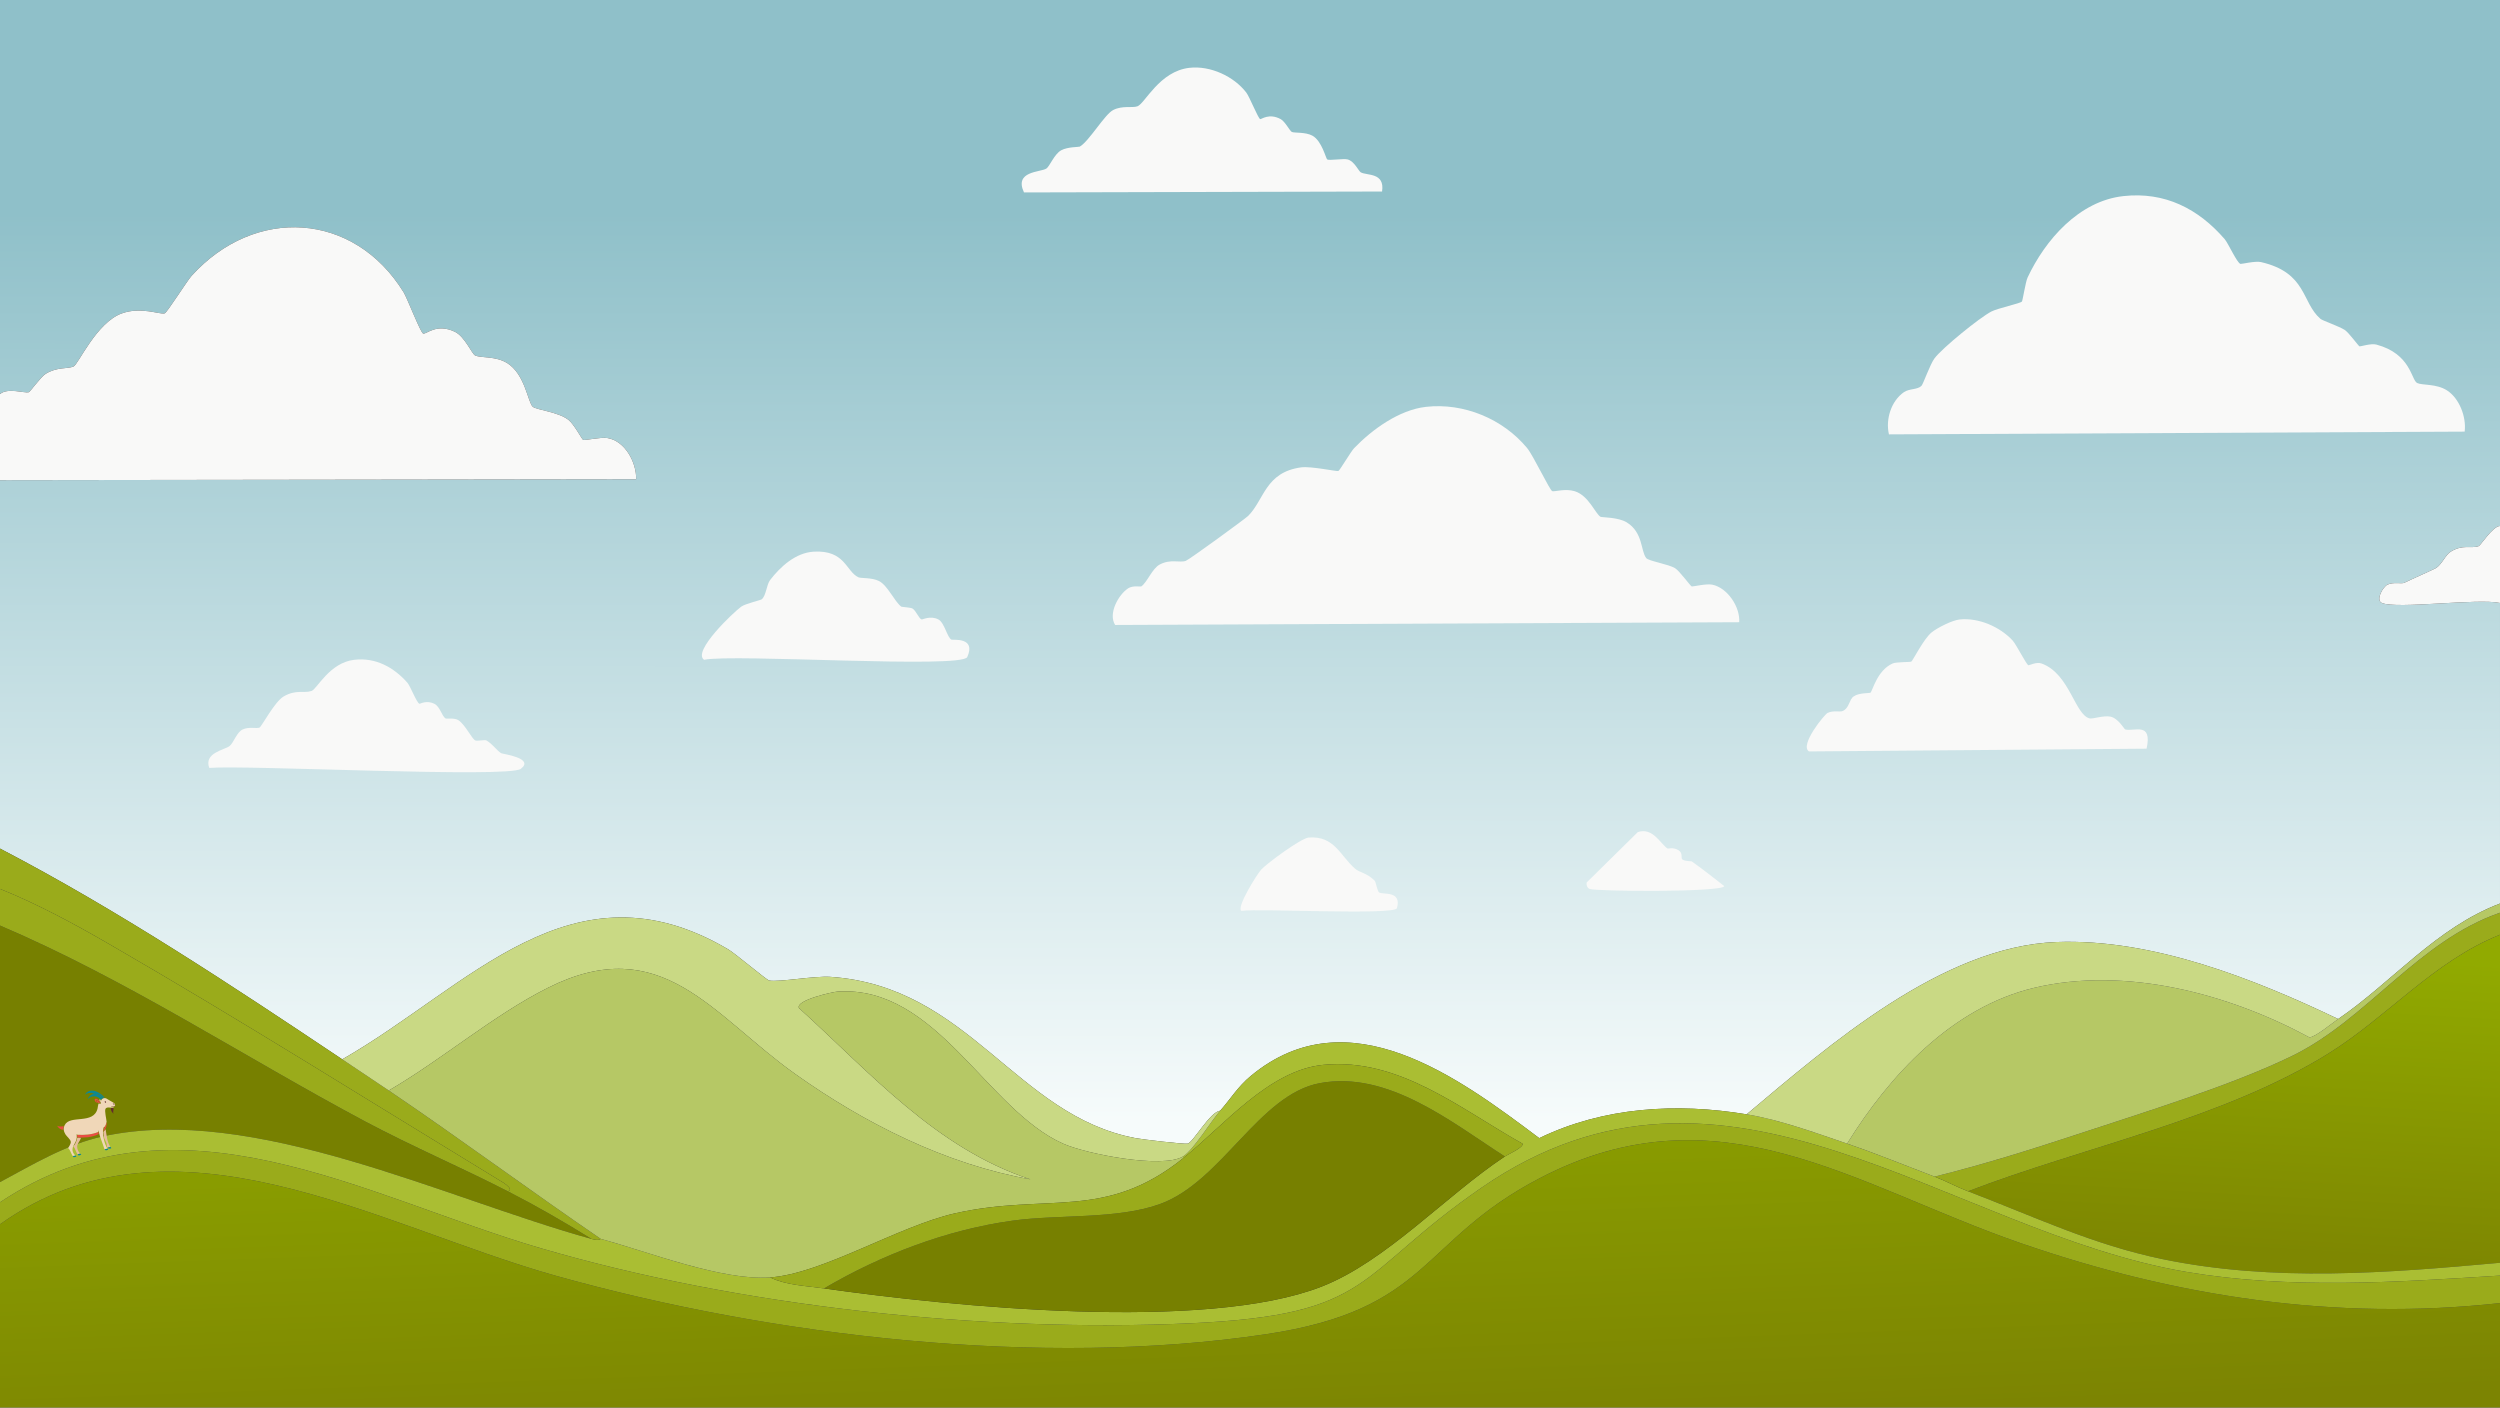 <?xml version="1.0" encoding="UTF-8"?>
<svg id="uuid-31317367-d7b5-4df7-9a44-bf03e114e225" data-name="Layer 1" xmlns="http://www.w3.org/2000/svg" xmlns:xlink="http://www.w3.org/1999/xlink" viewBox="0 0 1920 1081"><rect x="0" y="0" width="1920" height="1081" fill="#333333" stroke="none"/>
  <defs>
    <linearGradient id="uuid-870e59b5-b6ab-4e7c-93c7-e6b3c97229e3" x1="960.105" y1="8.734" x2="959.841" y2="860.308" gradientUnits="userSpaceOnUse">
      <stop offset=".182" stop-color="#8fc0c9"/>
      <stop offset="1" stop-color="#f6fbfb"/>
    </linearGradient>
    <linearGradient id="uuid-39fe98aa-fac9-433c-adc7-75dbc7475329" x1="954.105" y1="879.387" x2="962.146" y2="1099.682" gradientUnits="userSpaceOnUse">
      <stop offset="0" stop-color="#899c00"/>
      <stop offset="1" stop-color="#7c8402"/>
    </linearGradient>
    <linearGradient id="uuid-0dbf5e70-957b-4e9d-a729-9a929d41db69" x1="1727.777" y1="729.186" x2="1714.728" y2="959.785" gradientUnits="userSpaceOnUse">
      <stop offset="0" stop-color="#91aa00"/>
      <stop offset="1" stop-color="#7e8701"/>
    </linearGradient>
  </defs>
  <g id="uuid-14618a45-f405-4f78-8076-22356dde83c2" data-name="Generative Object">
    <g id="uuid-d2a86924-2342-49ec-8add-adb98cb0d0e2" data-name="Background">
      <path d="M0,302.624V0h1920v403.967c-5.516.026-14.866,14.945-16.429,15.483-5.82,2.005-12.161-1.572-21.429,4.223-4.242,2.652-6.856,9.977-11.429,12.668-1.966,1.157-19.014,8.632-24.286,11.26-1.882.939-8.318-.802-12.857,1.408-3.617,1.76-9.283,11.929-4.286,14.076,11.465,4.926,73.912-3.734,90.714,0v230.839c-49.212,18.689-82.711,60.234-124.286,88.676-64.692-30.975-143.099-61.942-216.429-59.117-87.645,3.376-174.328,78.94-237.857,132.31-53.824-8.946-109.84-5.659-159.286,18.298-62.075-46.621-146.717-109.649-221.429-47.857-10.106,8.359-15.465,17.537-23.571,26.743-7.909.919-20.808,24.425-25,25.336-2.714.59-34.814-3.247-40-4.223-91.866-17.282-127.829-116.536-234.286-123.865-12.543-.864-39.703,4.247-47.143,2.815-1.949-.375-26.037-20.747-31.429-23.928-119.997-70.806-199.067,28.792-296.429,84.453-85.348-57.02-171.627-114.323-262.857-161.868v-282.918l488.571-.704c.265-12.713-8.335-29.454-22.143-31.67-5.075-.815-16.927,1.964-18.571,1.408-.919-.311-6.932-12.068-11.429-15.483-7.809-5.932-23.931-7.467-27.143-9.853-3.823-2.84-5.888-25.274-20-33.781-8.702-5.246-19.666-3.679-24.286-5.63-2.57-1.085-8.064-14.691-15.714-18.298-14.158-6.676-21.637,2.057-24.286,1.408-1.978-.485-12.276-27.252-15-31.67-38.177-61.928-114.192-66.419-162.857-12.668-3.516,3.883-18.962,28.477-20.714,28.855-4.275.922-18.024-5.308-32.857,0-19.519,6.985-33.464,39.306-37.143,40.819-4.721,1.942-12.598.155-21.429,5.63-3.568,2.213-11.936,13.807-12.857,14.076-3.355.977-16.002-3.703-22.143,1.408Z" style="fill: url(#uuid-870e59b5-b6ab-4e7c-93c7-e6b3c97229e3);"/>
      <path d="M913.571,52.079c16.056-1.787,34.018,6.556,43.571,19.002,2.583,3.365,9.175,20.051,10.714,20.41.923.215,6.775-4.82,15.714,0,3.362,1.813,7.009,9.113,8.571,9.853,1.909.904,10.357-.064,15.714,2.815,7.418,3.986,10.446,17.776,11.429,18.298,1.929,1.026,12.33-.879,15.714,0,5.117,1.329,8.413,8.9,10,9.853,4.587,2.754,18.683-.177,16.429,14.779l-275,.704c-7.766-16.497,12.448-15.41,17.143-18.298,2.536-1.56,6.133-11.219,11.429-14.076,5.034-2.715,13.652-2.446,14.286-2.815,7.22-4.204,19.215-24.935,25.714-28.151,7.255-3.59,14.571-1.369,18.571-2.815,5.768-2.085,16.823-26.979,40-29.559Z" style="fill: #f9f9f8;"/>
      <path d="M1005,643.251c19.82-1.576,24.183,13.876,35.714,23.928,3.448,3.005,8.841,3.063,15,9.149,1.099,1.086,1.914,8.158,3.571,9.149,2.9,1.734,17.389-1.633,13.571,11.964-1.59,5.665-106.824.063-119.286,2.111-4.713-1.824,11.929-28.344,15-31.67,4.556-4.934,30.685-24.175,36.429-24.632Z" style="fill: #f9f9f8;"/>
      <path d="M1257.857,639.029c11.586-3.828,17.386,9.146,22.857,12.668.364.234,4.44-1.368,8.571,1.408,3.531,2.372,1.279,5.97,2.857,7.038,2.064,1.397,6.849,1.196,7.143,1.408,8.381,6.017,16.889,12.636,25,19.002-1.756,4.801-98.821,4.145-103.571,2.111-1.786-.764-2.542-3.075-2.143-4.926l39.286-38.708Z" style="fill: #f9f9f8;"/>
    </g>
    <g>
      <g>
        <g>
          <path d="M1095,312.477c29.227-3.347,59.365,9.316,77.857,31.67,4.736,5.725,17.425,32.552,19.286,33.077,1.899.536,9.93-2.184,17.143,0,10.922,3.308,16.109,17.721,20,19.706.908.463,13.536.261,20,4.223,12.668,7.764,10.672,21.86,15,27.447,1.742,2.249,17.253,4.737,22.143,7.742,3.5,2.15,11.84,13.826,12.857,14.076.766.188,11.179-2.334,15.714-1.408,11.634,2.378,21.516,17.024,20.714,28.855l-479.286,2.111c-5.543-8.702,2.529-23.282,10-28.151,3.671-2.393,9.585-1.125,10-1.408,4.685-3.191,8.333-13.752,14.286-16.891,8.466-4.463,15.323-1.085,20-2.815,2.811-1.04,45.747-32.381,47.857-34.485,12.429-12.39,13.098-33.512,40.714-37.3,7.477-1.025,27.203,3.243,28.571,2.815,1.029-.322,9.575-14.929,12.143-17.594,13.802-14.322,34.505-29.323,55-31.67Z" style="fill: #f9f9f8;"/>
          <g>
            <path d="M1920,463.085c-16.802-3.734-79.249,4.926-90.714,0-4.997-2.147.669-12.315,4.286-14.076,4.539-2.209,10.975-.469,12.857-1.408,5.272-2.628,22.32-10.104,24.286-11.26,4.573-2.691,7.187-10.016,11.429-12.668,9.267-5.794,15.609-2.218,21.429-4.223,1.563-.538,10.913-15.457,16.429-15.483v59.117Z" style="fill: #f9f9f8;"/>
            <path d="M1630.714,150.608c31.934-3.54,57.737,9.78,77.857,33.077,2.688,3.112,9.473,18.33,12.143,19.002.764.192,11.347-2.418,15.714-1.408,35.448,8.202,31.016,30.942,45.714,43.634,1.418,1.225,14.37,5.732,18.571,8.445,3.306,2.136,10.597,12.453,11.429,12.668.626.162,8.879-2.465,12.857-1.408,26.776,7.117,26.755,27.355,31.429,29.559,3.892,1.835,14.733.423,22.857,5.63,9.551,6.123,15.005,20.536,13.571,31.67l-442.143,2.111c-2.701-11.423,1.629-25.538,11.429-32.374,4.207-2.935,10.463-1.775,13.571-4.926,1.3-1.317,6.644-16.682,10-21.113,6.136-8.101,34.4-31.045,43.571-35.893,4.852-2.565,22.492-6.263,23.571-7.742.557-.762,2.809-15.139,4.286-18.298,13.489-28.859,39.405-58.848,73.571-62.636Z" style="fill: #f9f9f8;"/>
            <path d="M1505,475.753c14.501-1.51,30.978,5.593,40.714,16.187,2.9,3.155,10.542,18.576,12.143,19.002.488.13,6.161-2.786,10-1.408,21.741,7.804,25.623,39.726,37.143,42.227,2.18.473,10.601-2.41,15.714-1.408,6.129,1.201,10.7,9.643,11.429,9.853,6.687,1.927,21.066-6.331,16.429,14.779l-259.286,2.111c-7.407-4.799,11.937-28.419,14.286-29.559,4.413-2.142,9.441-.563,11.429-1.408,5.465-2.323,4.926-8.656,8.571-11.26,4.041-2.887,12.296-2.458,12.857-2.815,1.682-1.071,4.958-17.148,17.143-22.521,2.813-1.241,13.416-.938,14.286-1.408,1.217-.656,9.517-17.609,15.714-22.521,4.586-3.635,15.809-9.268,21.429-9.853Z" style="fill: #f9f9f8;"/>
          </g>
        </g>
        <g>
          <g>
            <path d="M0,368.779v-66.155c6.141-5.11,18.788-.431,22.143-1.408.922-.268,9.289-11.863,12.857-14.076,8.83-5.475,16.708-3.688,21.429-5.63,3.678-1.513,17.624-33.834,37.143-40.819,14.833-5.308,28.582.922,32.857,0,1.752-.378,17.199-24.972,20.714-28.855,48.665-53.751,124.68-49.26,162.857,12.668,2.724,4.418,13.022,31.185,15,31.67,2.649.649,10.128-8.084,24.286-1.408,7.65,3.607,13.145,17.213,15.714,18.298,4.62,1.951,15.583.384,24.286,5.63,14.112,8.508,16.177,30.942,20,33.781,3.212,2.385,19.334,3.921,27.143,9.853,4.496,3.415,10.51,15.172,11.429,15.483,1.644.556,13.496-2.222,18.571-1.408,13.808,2.216,22.408,18.957,22.143,31.67l-488.571.704Z" style="fill: #f9f9f8;"/>
            <path d="M272.143,506.719c16.351-1.884,30.244,5.724,40.714,17.594,2.345,2.659,7.166,15.541,9.286,16.187.546.166,5.294-3.011,11.429,0,4.396,2.157,5.677,9.311,8.571,11.26.717.483,6.902-.684,10,1.408,5.285,3.569,10.191,14.22,12.857,15.483,1.516.718,7.316-.719,8.571,0,4.77,2.73,8.344,8.203,11.429,9.853,1.062.568,25.787,3.72,15,11.964-9.454,7.225-211.407-3.079-239.286-.704-4.347-11.748,12.097-13.835,15.714-16.891,3.144-2.656,5.36-10.561,10-12.668,4.919-2.233,10.614-.459,12.857-1.408,1.636-.692,11.662-19.941,18.571-23.928,9.671-5.581,15.545-2.193,21.429-4.223,4.258-1.469,13.704-21.722,32.857-23.928Z" style="fill: #f9f9f8;"/>
          </g>
          <path d="M625,423.673c24.156-1.34,24.593,15.114,34.286,19.706,1.773.84,10.332.124,15.714,2.815,6.702,3.35,11.745,15.459,17.143,19.706.34.267,7.193.618,8.571,1.408,2.859,1.637,4.891,7.784,7.143,8.445.616.181,6.713-3.197,12.857,0,4.64,2.414,6.738,13.899,10,15.483,1.078.523,19.157-2.202,12.143,13.372-4.1,9.103-179.733-2.593-202.143,2.111-9.217-6.429,22.598-36.484,28.571-40.819,3.18-2.308,14.787-4.891,15.714-5.63,3.386-2.698,3.69-11.209,6.429-14.779,7.83-10.208,19.59-21.041,33.571-21.817Z" style="fill: #f9f9f8;"/>
        </g>
      </g>
      <g>
        <path d="M1920,1000.77v80.23H0v-140.755c132.873-94.449,289.953,1.106,426.429,39.411,167.214,46.933,372.934,70.857,545.714,45.042,126.457-18.894,117.751-71.399,210-119.642,137.513-71.915,242.032,5.32,368.571,49.264,119.269,41.419,242.442,60.442,369.286,46.449Z" style="fill: url(#uuid-39fe98aa-fac9-433c-adc7-75dbc7475329);"/>
        <path d="M1920,969.803c-86.262,7.845-173.862,14.868-259.286-2.815-53.66-11.108-99.175-32.997-149.286-52.079,89.324-34.3,194.819-55.064,276.429-105.566,45.477-28.142,81.361-71.253,132.143-91.491v251.952Z" style="fill: url(#uuid-0dbf5e70-957b-4e9d-a729-9a929d41db69);"/>
        <path d="M1920,979.656v21.113c-126.844,13.993-250.017-5.03-369.286-46.449-126.54-43.944-231.058-121.179-368.571-49.264-92.249,48.243-83.543,100.748-210,119.642-172.78,25.815-378.5,1.892-545.714-45.042-136.475-38.306-293.555-133.86-426.429-39.411v-16.891c136.158-90.857,279.759-4.453,415,35.189,153.219,44.911,339.96,65.116,500,57.71,141.145-6.532,125.056-36.73,222.857-104.159,188.213-129.762,357.25,33.462,541.429,64.747,79.44,13.494,160.763,7.88,240.714,2.815Z" style="fill: #9aab1b;"/>
        <path d="M390,914.909c21.859,11.194,43.427,23.67,64.286,36.596-112.319-30.889-259.573-103.838-375-78.823-28.578,6.193-53.937,21.626-79.286,35.189v-197.057c97.763,41.703,187.097,100.769,280.714,150.608,35.761,19.038,73.294,35.054,109.286,53.487Z" style="fill: #778000;"/>
        <path d="M1341.429,855.792c25.759,4.282,52.488,14.105,77.143,22.521,22.42,7.653,45.01,16.903,67.143,25.336,8.675,3.305,16.824,7.875,25.714,11.26,50.111,19.083,95.625,40.971,149.286,52.079,85.423,17.683,173.023,10.66,259.286,2.815v9.853c-79.951,5.065-161.275,10.679-240.714-2.815-184.178-31.285-353.216-194.51-541.429-64.747-97.801,67.429-81.712,97.627-222.857,104.159-160.04,7.406-346.781-12.798-500-57.71-135.241-39.642-278.842-126.046-415-35.189v-15.483c25.349-13.563,50.708-28.995,79.286-35.189,115.427-25.015,262.681,47.934,375,78.823,6.153,1.692,6.798-.093,7.143,0,35.977,9.67,92.895,32.233,130,29.559,11.994,5.954,27.915,6.516,41.429,8.445,97.603,13.938,292.707,33.525,382.143-1.408,49.481-19.327,95.148-69.708,140.714-99.936,2.213-1.468,14.851-7.062,13.571-9.853-47.196-26.27-94.656-66.155-152.857-60.525-41.968,4.06-76.671,46.773-107.857,71.785v-1.408c7.893-4.816,21.595-27.265,28.571-35.189,8.106-9.206,13.465-18.385,23.571-26.743,74.712-61.792,159.354,1.236,221.429,47.857,49.446-23.957,105.462-27.245,159.286-18.298Z" style="fill: #aabe33;"/>
        <path d="M262.857,813.565c11.864,7.926,23.903,15.93,35.714,23.928,54.826,37.126,108.195,76.633,162.857,114.012-.345-.093-.99,1.692-7.143,0-20.858-12.926-42.427-25.402-64.286-36.596,5.861-1.644-5.973-8.168-6.429-8.445-99.488-60.572-199.218-123.338-300-181.574-26.841-15.51-54.7-30.588-83.571-42.227v-30.966c91.23,47.545,177.509,104.849,262.857,161.868Z" style="fill: #9aab1b;"/>
        <path d="M390,914.909c-35.992-18.433-73.525-34.449-109.286-53.487-93.617-49.84-182.951-108.905-280.714-150.608v-28.151c28.871,11.638,56.73,26.716,83.571,42.227,100.782,58.236,200.512,121.002,300,181.574.456.277,12.289,6.801,6.429,8.445Z" style="fill: #9aab1b;"/>
        <path d="M1920,700.961v16.891c-50.782,20.237-86.666,63.349-132.143,91.491-81.61,50.503-187.105,71.266-276.429,105.566-8.89-3.386-17.04-7.955-25.714-11.26,36.897-9.129,73.249-20.474,109.286-32.374,50.432-16.653,119.1-37.708,165.714-60.525,57.282-28.038,96.577-88.235,159.286-109.789Z" style="fill: #9aab1b;"/>
        <g>
          <path d="M1920,700.961c-62.709,21.554-102.004,81.751-159.286,109.789-46.614,22.817-115.282,43.871-165.714,60.525-36.037,11.9-72.389,23.245-109.286,32.374-22.133-8.433-44.722-17.683-67.143-25.336,32.543-52.441,80.559-104.568,143.571-119.642,70.115-16.772,149.59,4.562,211.429,38.004,4.199.173,18.017-11.253,22.143-14.076,41.574-28.442,75.074-69.987,124.286-88.676v7.038Z" style="fill: #b6c865;"/>
          <path d="M1795.714,782.599c-4.126,2.823-17.944,14.249-22.143,14.076-61.839-33.442-141.313-54.776-211.429-38.004-63.013,15.073-111.029,67.201-143.571,119.642-24.655-8.416-51.384-18.239-77.143-22.521,63.53-53.37,150.212-128.934,237.857-132.31,73.33-2.825,151.737,28.142,216.429,59.117Z" style="fill: #c9d984;"/>
          <g>
            <path d="M937.143,852.977c-6.977,7.923-20.678,30.373-28.571,35.189-15.707,9.583-74.263-1.875-92.143-9.853-58.844-26.254-97.017-121.418-172.857-116.827-3.732.226-32.659,6.586-30,12.668,54.562,49.492,105.22,107.723,177.857,131.606-65.128-11.643-127.478-43.076-180.714-80.934-63.686-45.289-102.528-110.075-190-66.155-41.611,20.893-81.697,55.342-122.143,78.823-11.812-7.998-23.85-16.002-35.714-23.928,97.361-55.662,176.431-155.259,296.429-84.453,5.392,3.182,29.479,23.553,31.429,23.928,7.44,1.431,34.6-3.679,47.143-2.815,106.456,7.329,142.419,106.582,234.286,123.865,5.186.976,37.286,4.813,40,4.223,4.192-.911,17.091-24.417,25-25.336Z" style="fill: #c9d984;"/>
            <path d="M908.571,888.165v1.408c-60.098,48.2-104.321,26.357-175,42.227-43.618,9.793-101.632,46.344-142.143,49.264-37.105,2.675-94.023-19.888-130-29.559-54.662-37.379-108.031-76.886-162.857-114.012,40.446-23.481,80.532-57.93,122.143-78.823,87.472-43.92,126.314,20.866,190,66.155,53.236,37.858,115.586,69.292,180.714,80.934-72.637-23.883-123.295-82.114-177.857-131.606-2.659-6.082,26.268-12.442,30-12.668,75.84-4.591,114.013,90.573,172.857,116.827,17.88,7.977,76.436,19.436,92.143,9.853Z" style="fill: #b6c865;"/>
          </g>
          <path d="M1155.714,888.165c-45.566,30.229-91.233,80.609-140.714,99.936-89.436,34.933-284.54,15.346-382.143,1.408,44-25.816,94.047-45.067,145-52.079,35.072-4.827,80.17-.881,112.857-12.668,47.542-17.143,76.214-84.175,122.857-92.898,52.557-9.829,101.298,30.125,142.143,56.302Z" style="fill: #778000;"/>
          <path d="M1155.714,888.165c-40.845-26.177-89.586-66.131-142.143-56.302-46.643,8.723-75.315,75.755-122.857,92.898-32.687,11.787-77.785,7.841-112.857,12.668-50.953,7.012-101,26.264-145,52.079-13.513-1.93-29.435-2.492-41.429-8.445,40.511-2.92,98.525-39.471,142.143-49.264,70.679-15.869,114.902,5.974,175-42.227,31.187-25.012,65.889-67.725,107.857-71.785,58.202-5.63,105.661,34.255,152.857,60.525,1.28,2.791-11.358,8.384-13.571,9.853Z" style="fill: #9aab1b;"/>
        </g>
      </g>
    </g>
  </g>
  <g id="uuid-932ec231-f587-4016-95af-29e735d7cd1c" data-name="Generative Object">
    <g>
      <path d="M84.615,880.68c.041.064.095.078.116.141-.478-.032-1.455.45-1.894.511-.07.01-.199-.233-.434-.069-.492-1.031-.333-2.263-.684-3.404-.384-1.249-1.357-2.704-1.732-3.964-.179-.6-.754-4.18-.626-4.632.08-.286,1.641-1.553,1.743-2.11.761,4.387,1.07,9.7,3.513,13.527Z" style="fill: #e5bc9d;"/>
      <g>
        <path d="M68.559,837.911c4.356-1.382,9.039,1.962,11.743,5.096-1.054.652-1.514-.572-2.272-1.162-2.621-2.041-3.234-1.441-6.071-1.854-.388-.057-1.169-.533-1.73-.615-1.692-.246-3.412.242-4.727,1.318.132-1.27,1.903-2.417,3.057-2.783Z" style="fill: #0d8894;"/>
        <path d="M71.198,840.33c2.976-.887,6.059.747,7.988,2.929l-1.727,1.437c-2.413-3.256-7.219-3.864-9.916-.526.218-1.717,2.05-3.361,3.656-3.839Z" style="fill: #0d8894;"/>
      </g>
      <path d="M43.828,864.51c1.568,1.036,3.491.619,5.233.368-.444.874-.489,1.869-.491,2.832-2.01-.1-3.803-1.475-4.742-3.201Z" style="fill: #ea4d43;"/>
      <path d="M85.143,850.917c.638.137,1.248.07,1.856-.126.732,1.609-.793,3.261.374,4.814-1.284-1.282-2.523-2.743-2.23-4.689Z" style="fill: #642c2b;"/>
      <path d="M80.287,865.579c.282-.65.778-1.273,1.048-2.037.241-.684.323-1.4.534-2.088.232,2.884-.216,5.362-2.488,7.344.043-1.204.445-2.156.907-3.219Z" style="fill: #ea4d43;"/>
      <path d="M73.177,843.903c1.205-.568,3.809,1.817,4.032,3.026-.158.138-3.098-2.884-3.518-1.676-.223.643.693,1.494,1.228,1.733-1.176.155-3.147-2.42-1.742-3.082Z" style="fill: #ea4d43;"/>
      <path d="M73.979,845.23c.532-.297,2.798,1.481,3.063,2.072-1.118.152-3.403-.749-3.063-2.072Z" style="fill: #ea4d43;"/>
      <path d="M75.523,869.333c.063.527.289,1.098.369,1.633-2.498,1.277-5.489,2.012-8.29,2.415-.946.136-8.069.578-8.315.076.031-.549.097-1.447-.024-1.962,5.476.336,11.134-.01,16.26-2.161Z" style="fill: #ea4d43;"/>
      <path d="M82.404,882.016c.322.003.705.699.561,1.004-.761.109-1.5.758-2.126.228-.276-.233-.281-.643-.33-.721.472.037,1.56-.514,1.894-.511Z" style="fill: #0d8894;"/>
      <path d="M55.914,887.826c.425.038,1.539-.491,1.815-.493.286-.003,1.071,1.024.806,1.158-.441-.212-1.64.352-1.851.334-.204-.018-.64-.834-.77-.999Z" style="fill: #0d8894;"/>
      <path d="M61.178,885.549c.107.133.236.299.347.424l-1.815.493c-.036-.044-.27-.11-.409-.326-1.103-1.719-1.466-3.986-2.853-5.595,1.349-2.048,2.563-4.255,2.88-6.721l2.694.062.085.19c-.492,1.972-2.813,4.291-2.859,6.256-.047,1.99.732,3.729,1.931,5.217Z" style="fill: #e5bc9d;"/>
      <path d="M84.731,880.821c.403.027.824,1.035.567,1.212-1.063-.096-2.076.723-2.461-.701.439-.062,1.416-.543,1.894-.511Z" style="fill: #0d8894;"/>
      <path d="M61.525,885.973c.23.261.893.493.788,1.078-.457-.129-1.599.42-1.833.414-.314-.009-.642-.843-.77-.999l1.815-.493Z" style="fill: #0d8894;"/>
      <g>
        <path d="M88.314,849.197c-.911.606-2.086.891-3.016.178.371.793,1.779.703,2.469.364l.235.114c-1.59,1.994-5.767-.625-7.007,1.79-.802,1.562.704,7.71.874,9.81-.211.689-.292,1.404-.534,2.088-.27.764-.766,1.387-1.048,2.037-.516-.809-.897,1.09-.996,1.523-.863,3.774.915,11.566,3.078,14.755.021.03.018.111.036.159-.335-.003-1.423.548-1.894.511-.007-.012-.204.058-.266-.066-.116-.233-.311-.719-.384-.96-.642-2.114-1.151-3.429-1.905-5.474-.941-2.554-1.77-5.02-2.24-7.701l-.239.054c.027.31.011.647.047.952-5.127,2.152-10.784,2.498-16.26,2.161-.045-.194-.065-.338-.197-.5-.296-.162-.062,2.342-.08,2.614-.335,5.097-5.605,7.319-2.156,12.712.194.303.523.488.747.711.088.087.146.168.152.301-.276.003-1.39.531-1.815.493-.678-.863-.629-.985-1.105-1.928-.735-1.455-1.189-3.005-2.45-4.178.71-1.396,2.188-3.227,1.995-4.888-.212-1.828-3.083-3.962-4.13-5.684-1.401-2.306-1.764-4.617-.51-7.086,4.121-8.114,22.031-.169,25.201-12.637.133-.523.547-3.696.723-3.848.32-.276,2.61,1.038,1.555-1.272-.363-.796-1.51-1.175-.498-2.023.255-.048.737.961.845,1.149.691-1.648,2.298-2.523,4.025-1.829.439.176,5.622,3.206,5.934,3.476.58.502,1.197,1.363.813,2.119Z" style="fill: #f0d7b8;"/>
        <path d="M88.314,849.197c-.092.18-.386.463-.548.542-.69.339-2.098.429-2.469-.364.93.713,2.105.427,3.016-.178Z" style="fill: #642c2b;"/>
        <path d="M86.727,847.545c.576-.375,1.506.774,1.146.997-.07.043-1.542-.74-1.146-.997Z" style="fill: #642c2b;"/>
        <g>
          <path d="M80.546,845.758c.671-.383,1.229.823.748,1.087-.604.332-1.2-.829-.748-1.087Z" style="fill: #642c2b;"/>
          <path d="M80.582,845.917c.405-.198.252.559-.057.306-.061-.05-.015-.271.057-.306Z" style="fill: #fff;"/>
        </g>
      </g>
    </g>
  </g>
</svg>